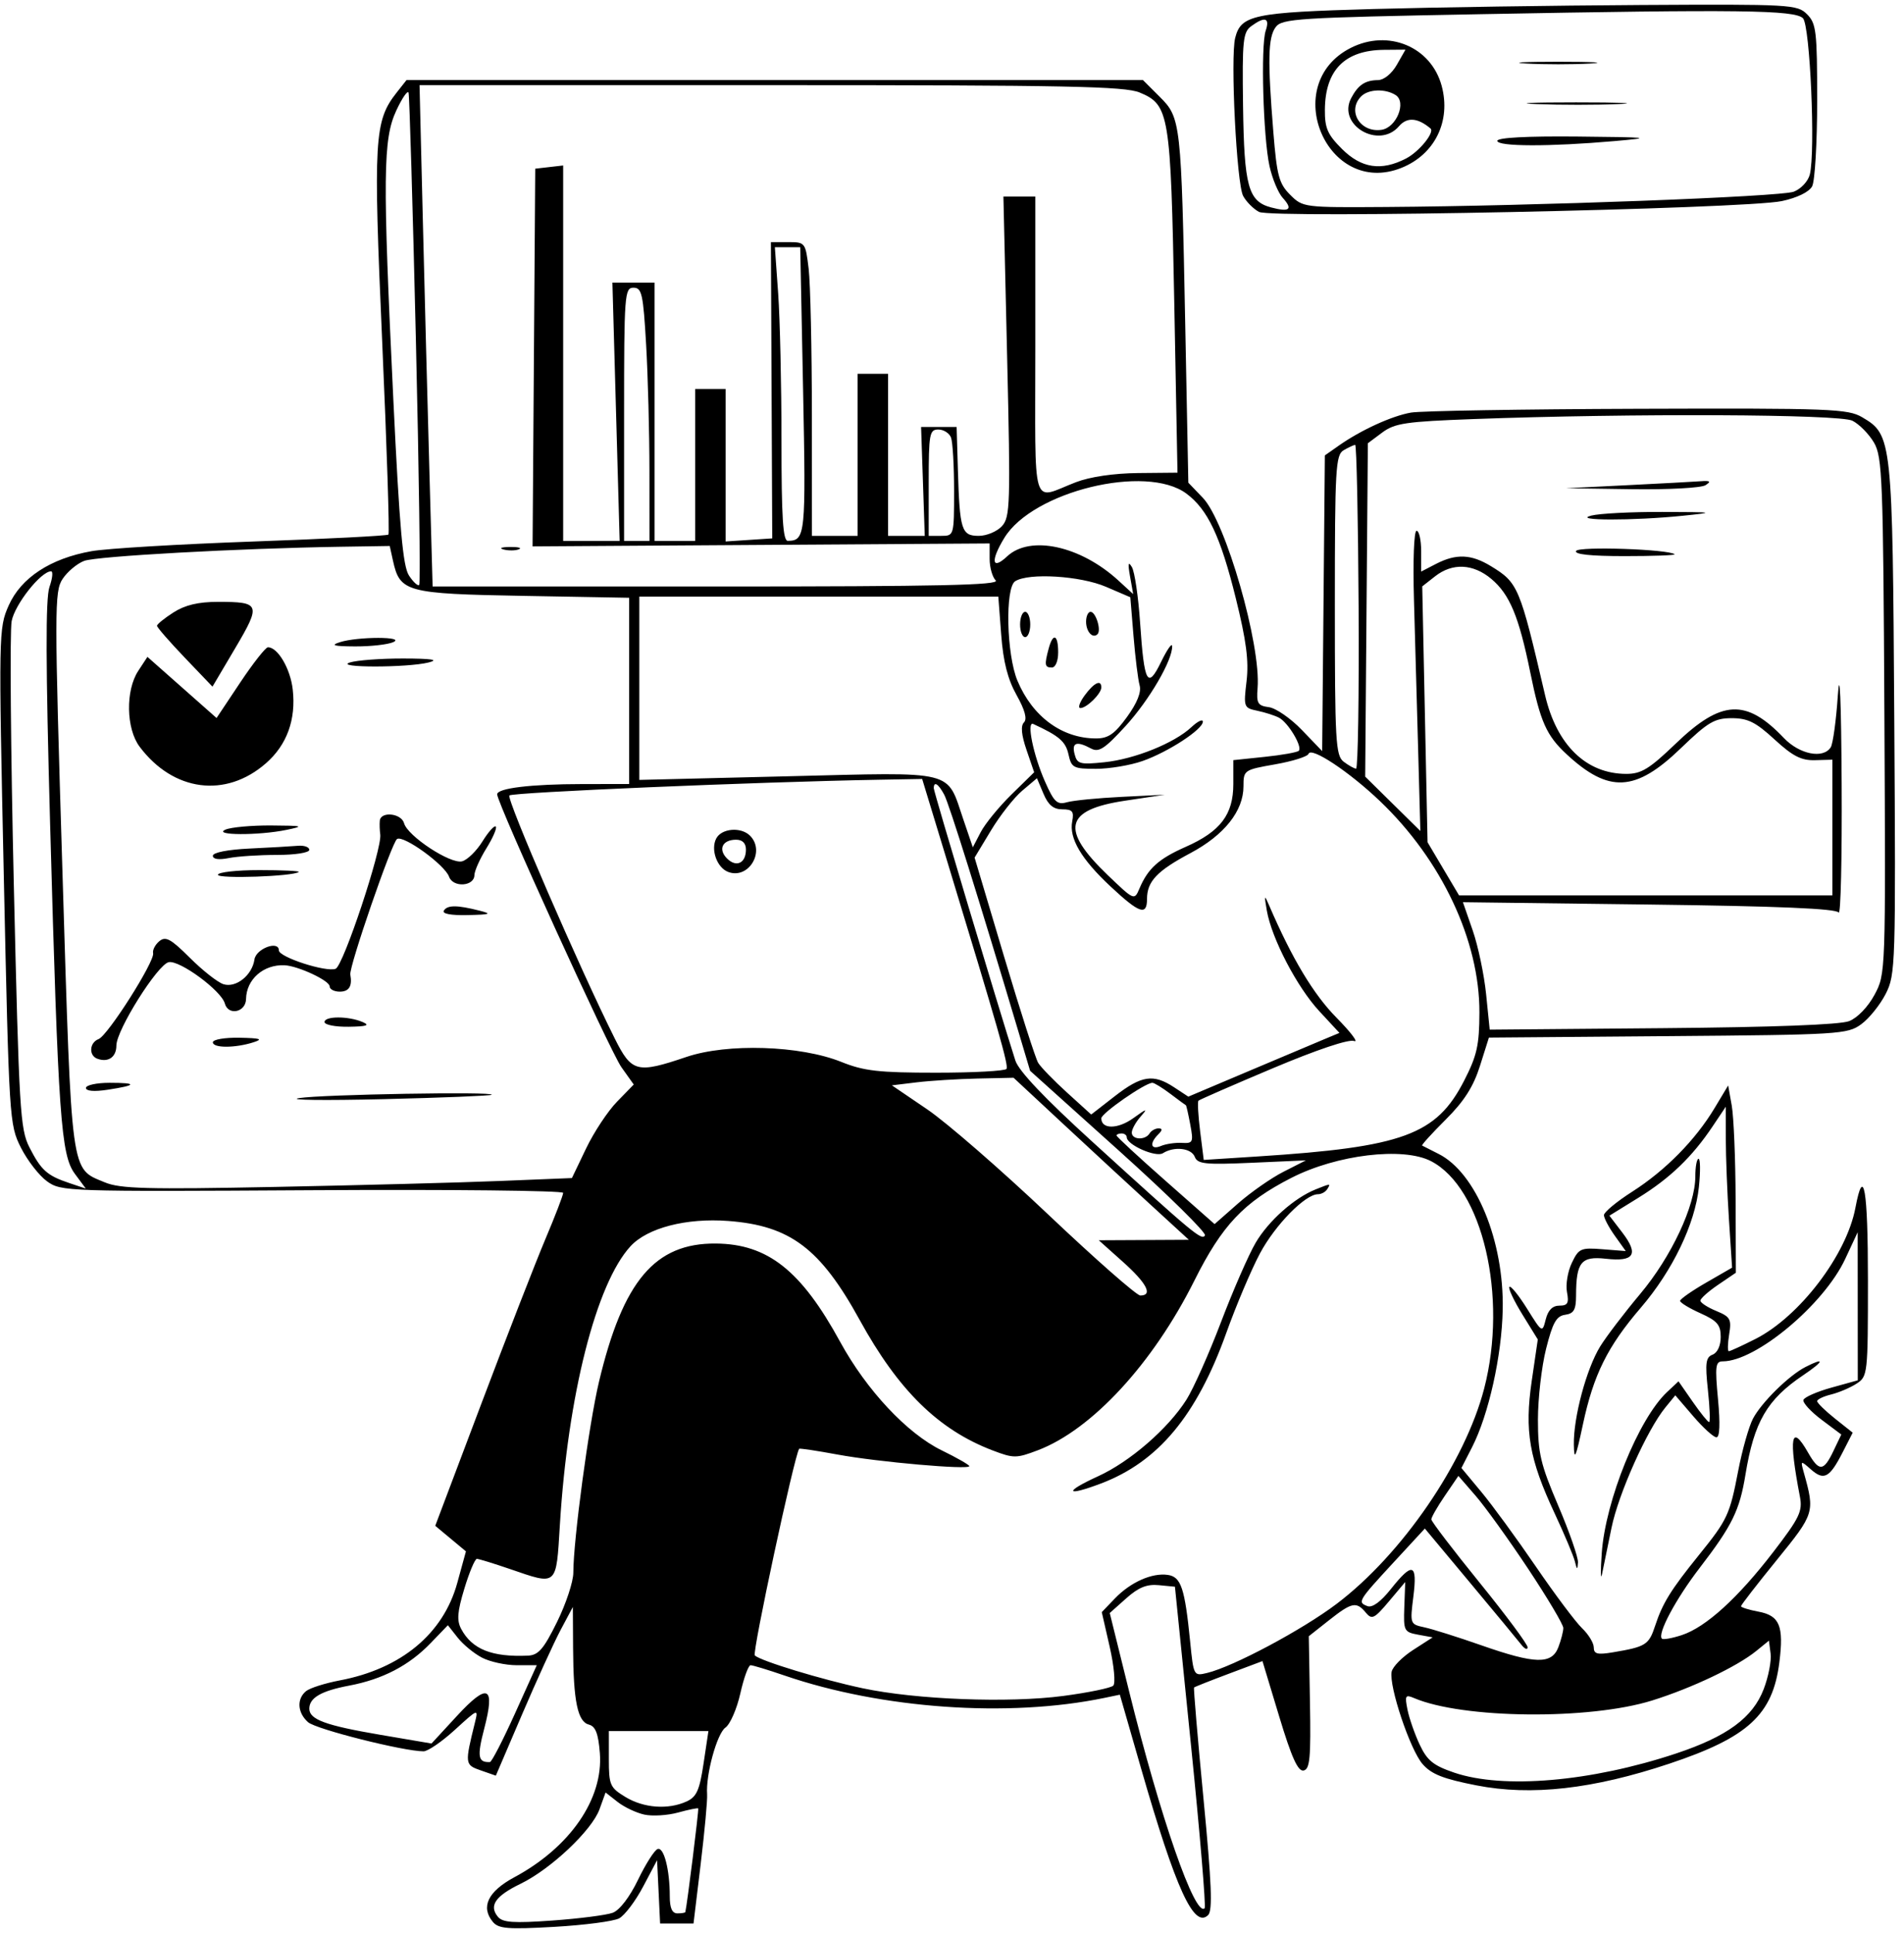 <svg width="203" height="206" viewBox="0 0 203 206" fill="none" xmlns="http://www.w3.org/2000/svg">
<path fill-rule="evenodd" clip-rule="evenodd" d="M146.379 0.962C133.636 1.318 132.307 1.596 131.693 4.037C131.167 6.127 131.844 19.583 132.541 20.881C132.872 21.497 133.631 22.262 134.228 22.58C135.605 23.315 186.032 22.274 189.984 21.429C191.612 21.081 192.882 20.461 193.206 19.857C193.501 19.308 193.742 15.2 193.742 10.727C193.742 3.315 193.646 2.5 192.659 1.516C191.62 0.48 190.923 0.441 174.932 0.532C165.777 0.585 152.929 0.778 146.379 0.962ZM192.228 1.947C192.984 2.701 193.574 16.152 192.958 18.599C192.776 19.321 192.01 20.14 191.245 20.43C189.825 20.968 163.625 21.951 147.792 22.06C138.995 22.12 138.909 22.11 137.556 20.76C136.362 19.57 136.138 18.736 135.763 14.101C135.141 6.403 135.193 4.003 136.006 2.895C136.676 1.981 138.279 1.88 157.793 1.513C185.543 0.992 191.343 1.065 192.228 1.947ZM134.946 3.271C134.404 4.883 134.677 14.646 135.351 17.7C135.645 19.03 136.276 20.55 136.753 21.076C137.88 22.317 137.506 22.631 135.526 22.108C133.085 21.463 132.648 19.88 132.53 11.269C132.434 4.29 132.524 3.429 133.415 2.779C134.868 1.72 135.41 1.894 134.946 3.271ZM144.009 5.108C136.365 8.989 141.467 21.062 149.412 17.893C152.973 16.472 154.723 12.912 153.708 9.152C152.581 4.979 148.013 3.075 144.009 5.108ZM148.925 6.91C148.389 7.848 147.549 8.531 146.92 8.538C145.547 8.552 144.798 9.054 144.059 10.456C142.549 13.319 147.016 15.947 149.156 13.454C150.013 12.456 151.14 12.534 152.512 13.687C152.995 14.092 151.306 16.172 149.908 16.893C147.267 18.255 145.149 17.939 143.077 15.873C141.538 14.338 141.24 13.654 141.256 11.69C141.29 7.461 143.382 5.349 147.572 5.313L149.847 5.294L148.925 6.91ZM162.753 6.773C164.614 6.879 167.659 6.879 169.519 6.773C171.38 6.668 169.858 6.582 166.136 6.582C162.415 6.582 160.893 6.668 162.753 6.773ZM42.297 9.857C39.9 12.896 39.791 14.764 40.75 36.453C41.244 47.61 41.543 56.844 41.414 56.972C41.285 57.101 34.767 57.434 26.93 57.714C19.093 57.993 11.364 58.455 9.756 58.741C5.372 59.52 2.237 61.576 0.925 64.533C-0.146 66.947 -0.155 67.46 0.405 93.404C0.967 119.363 0.997 119.859 2.227 122.302C2.915 123.669 4.169 125.285 5.013 125.895C6.519 126.981 7.052 126.999 33.295 126.843C48.006 126.755 60.043 126.884 60.043 127.129C60.043 127.374 59.189 129.594 58.145 132.061C57.102 134.529 54.033 142.412 51.326 149.579L46.405 162.609L48.041 163.971L49.677 165.333L48.755 168.691C47.265 174.118 42.768 177.848 36.222 179.086C34.646 179.384 33.028 179.9 32.626 180.232C31.617 181.068 31.713 182.533 32.843 183.538C33.687 184.288 43.028 186.642 45.16 186.642C45.619 186.642 47.123 185.609 48.503 184.348C50.985 182.079 51.009 182.071 50.63 183.601C49.545 187.99 49.556 188.085 51.258 188.676L52.865 189.235L55.676 182.676C57.222 179.069 59.07 175.024 59.782 173.688L61.077 171.259L61.101 175.645C61.133 181.29 61.585 183.483 62.783 183.795C63.495 183.981 63.79 184.742 63.955 186.827C64.34 191.703 60.788 196.863 54.846 200.058C52.022 201.577 51.225 203.233 52.552 204.827C53.155 205.551 54.16 205.631 59.103 205.349C62.314 205.166 65.423 204.759 66.011 204.445C66.6 204.131 67.751 202.608 68.569 201.06L70.057 198.246L70.218 201.619L70.379 204.992H72.16H73.941L74.706 198.65C75.126 195.163 75.435 191.823 75.391 191.229C75.238 189.129 76.442 184.744 77.344 184.113C77.847 183.761 78.562 182.122 78.933 180.47C79.304 178.818 79.795 177.466 80.025 177.466C80.255 177.466 81.881 177.96 83.639 178.563C94.016 182.122 107.523 183.069 117.731 180.953L119.395 180.607L121.663 188.483C125.363 201.329 127.303 205.57 128.808 204.096C129.299 203.615 129.185 200.747 128.315 191.718C127.693 185.254 127.24 179.909 127.308 179.841C127.378 179.772 129.046 179.111 131.018 178.372L134.601 177.027L136.387 182.936C137.706 187.298 138.384 188.803 138.982 188.688C139.657 188.556 139.769 187.369 139.665 181.453L139.54 174.376L141.684 172.683C144.133 170.749 144.61 170.65 145.618 171.86C146.267 172.64 146.524 172.515 148.083 170.665L149.822 168.599L149.724 171.262C149.631 173.8 149.7 173.938 151.187 174.211L152.748 174.498L150.654 175.847C149.502 176.59 148.474 177.634 148.372 178.167C148.074 179.709 150.34 186.468 151.666 187.994C152.611 189.081 153.866 189.578 157.415 190.272C163.267 191.415 169.838 190.676 177.99 187.956C186.386 185.155 189.012 182.736 189.711 177.155C190.197 173.28 189.744 172.18 187.487 171.758C186.462 171.566 185.623 171.305 185.623 171.177C185.623 171.049 187.342 168.83 189.444 166.245C193.466 161.297 193.503 161.177 192.325 156.957C191.953 155.625 191.963 155.62 193.082 156.605C194.465 157.822 195.068 157.497 196.456 154.784L197.53 152.684L195.636 151.177C194.595 150.348 193.742 149.514 193.742 149.324C193.742 149.134 194.412 148.814 195.231 148.613C196.049 148.412 197.267 147.895 197.937 147.462C199.13 146.693 199.155 146.465 199.155 136.403C199.155 126.693 198.697 124.056 197.819 128.721C196.872 133.752 191.853 140.327 187.14 142.708C185.73 143.42 184.462 144.003 184.321 144.003C184.181 144.003 184.199 143.193 184.36 142.203C184.623 140.583 184.485 140.333 182.973 139.709C182.049 139.327 181.292 138.833 181.292 138.61C181.292 138.388 182.143 137.628 183.183 136.922L185.074 135.638L185.047 127.812C185.032 123.507 184.846 119.017 184.636 117.833L184.253 115.68L182.797 118.103C180.755 121.502 177.551 124.75 174.023 127.001C172.365 128.059 171.008 129.183 171.008 129.499C171.008 129.815 171.531 130.807 172.171 131.702L173.333 133.33L170.854 133.134C168.538 132.95 168.321 133.047 167.582 134.593C167.146 135.504 166.915 136.901 167.067 137.698C167.294 138.88 167.145 139.146 166.258 139.146C165.528 139.146 165.05 139.626 164.803 140.607C164.437 142.062 164.427 142.056 162.815 139.473C161.923 138.045 161.074 136.997 160.927 137.143C160.781 137.289 161.402 138.61 162.308 140.079L163.956 142.749L163.311 147.159C162.527 152.524 163.037 155.476 165.75 161.278C166.791 163.503 167.762 165.808 167.909 166.402C168.136 167.322 168.185 167.338 168.239 166.509C168.273 165.974 167.327 163.255 166.136 160.465C164.247 156.039 163.971 154.871 163.971 151.293C163.971 149.038 164.362 145.639 164.841 143.739C165.543 140.955 165.936 140.253 166.871 140.12C167.803 139.988 168.032 139.584 168.036 138.066C168.046 134.503 168.576 133.851 171.223 134.149C174.239 134.488 174.745 133.681 172.97 131.36L171.591 129.558L174.683 127.648C178.054 125.564 180.412 123.297 182.592 120.045L183.999 117.946L184.002 121.394C184.003 123.291 184.154 127.151 184.338 129.971L184.671 135.098L181.899 136.696C180.374 137.574 179.127 138.448 179.127 138.637C179.127 138.827 180.102 139.42 181.292 139.955C183.091 140.764 183.458 141.192 183.458 142.483C183.458 143.41 183.108 144.171 182.591 144.369C181.866 144.646 181.784 145.26 182.093 148.13C182.295 150.016 182.353 151.559 182.221 151.559C182.089 151.559 181.301 150.581 180.47 149.385L178.959 147.211L177.74 148.353C174.707 151.194 171.166 159.92 170.776 165.516C170.638 167.487 170.652 168.493 170.805 167.751C170.959 167.009 171.414 164.789 171.817 162.817C172.556 159.195 175.61 152.377 177.559 149.996L178.617 148.703L180.538 150.941C181.595 152.172 182.705 153.179 183.004 153.179C183.356 153.179 183.415 151.74 183.17 149.131C182.837 145.595 182.901 145.083 183.67 145.083C187.218 145.083 194.461 139.031 196.73 134.173L198.062 131.32L198.067 139.212L198.072 147.104L195.264 147.882C193.719 148.311 192.376 148.9 192.278 149.191C192.181 149.482 193.05 150.432 194.208 151.301L196.315 152.881L195.47 154.649C194.425 156.834 193.945 156.861 192.769 154.801C190.955 151.622 190.678 153.128 191.904 159.516C192.199 161.056 191.861 161.759 189.08 165.379C185.295 170.306 181.879 173.411 179.316 174.255C178.279 174.596 177.322 174.767 177.189 174.634C176.682 174.129 178.665 170.411 181.205 167.107C184.679 162.588 185.472 160.976 186.095 157.163C187.016 151.533 188.393 149.159 192.242 146.567C194.491 145.053 194.618 144.599 192.488 145.687C190.725 146.589 187.804 149.465 186.896 151.192C186.457 152.029 185.749 154.531 185.322 156.753C184.423 161.439 184.183 161.953 181.128 165.734C178.131 169.444 177.261 170.848 176.469 173.257C175.798 175.301 175.479 175.502 171.955 176.094C170.316 176.37 169.925 176.27 169.925 175.576C169.925 175.103 169.365 174.181 168.68 173.527C167.994 172.874 165.774 169.91 163.744 166.942C161.714 163.973 159.1 160.398 157.934 158.996L155.814 156.448L156.949 154.23C158.715 150.778 160.118 144.482 160.216 139.572C160.363 132.243 157.365 124.973 153.372 122.972C152.503 122.536 151.717 122.138 151.624 122.085C151.532 122.033 152.666 120.785 154.143 119.312C156.1 117.362 157.09 115.81 157.787 113.606L158.744 110.579L177.828 110.425C196.128 110.277 196.975 110.225 198.439 109.156C199.279 108.544 200.454 107.086 201.049 105.918C202.097 103.864 202.127 102.904 201.963 76.6C201.778 46.727 201.737 46.35 198.547 44.471C197.013 43.567 195.217 43.499 174.611 43.567C162.358 43.608 151.481 43.789 150.439 43.971C148.391 44.327 145.099 45.833 142.733 47.494L141.253 48.534L141.11 64.29L140.966 80.046L138.801 77.794C137.61 76.556 136.027 75.462 135.283 75.365C134.1 75.21 133.948 74.954 134.08 73.336C134.456 68.717 130.683 55.598 128.25 53.06L126.697 51.441L126.369 34.709C125.944 12.973 125.898 12.561 123.646 10.316L121.859 8.533H82.6H43.342L42.297 9.857ZM121.516 9.863C124.664 11.174 124.816 12.096 125.198 32.288L125.541 50.375L121.345 50.415C118.757 50.44 116.216 50.813 114.714 51.389C109.884 53.24 110.383 54.908 110.383 36.931V20.947H108.682H106.981L107.377 37.987C107.744 53.765 107.703 55.105 106.829 56.068C106.31 56.64 105.197 57.108 104.355 57.108C102.51 57.108 102.318 56.507 102.129 50.092L101.993 45.504H100.099H98.204L98.4 51.306L98.595 57.108H96.64H94.686V48.472V39.837H93.062H91.438V48.472V57.108H89.002H86.566L86.561 44.289C86.559 37.24 86.403 30.196 86.216 28.637C85.879 25.841 85.85 25.804 84.033 25.804H82.192L82.264 41.591L82.335 57.378L79.85 57.542L77.364 57.707V49.581V41.456H75.74H74.117V49.552V57.648H71.951H69.786V43.885V30.122H67.54H65.293L65.68 43.885L66.066 57.648H63.054H60.043V37.642V17.636L58.554 17.807L57.066 17.978L56.924 38.104L56.782 58.23L81.147 58.074L105.512 57.917L105.512 59.564C105.512 60.469 105.804 61.501 106.161 61.858C106.666 62.361 100.068 62.505 76.468 62.505H46.125L45.781 50.226C45.591 43.473 45.278 31.451 45.083 23.51L44.73 9.073H82.175C113.826 9.073 119.913 9.195 121.516 9.863ZM44.342 36.25C44.678 50.456 44.836 62.196 44.693 62.339C44.549 62.482 44.06 62.031 43.604 61.338C42.955 60.348 42.596 56.307 41.937 42.598C40.79 18.715 40.831 14.823 42.256 11.771C42.879 10.435 43.467 9.585 43.561 9.882C43.655 10.179 44.007 22.045 44.342 36.25ZM148.795 10.128C149.991 10.883 148.881 13.609 147.286 13.837C145.01 14.161 143.59 11.8 145.134 10.26C145.904 9.492 147.685 9.428 148.795 10.128ZM163.861 11.094C166.332 11.194 170.229 11.193 172.522 11.092C174.815 10.991 172.794 10.91 168.031 10.91C163.267 10.911 161.391 10.993 163.861 11.094ZM159.641 15.009C159.641 15.628 165.214 15.641 172.09 15.04C176.311 14.67 175.987 14.63 168.166 14.553C162.787 14.501 159.641 14.669 159.641 15.009ZM85.624 41.589C85.933 57.053 85.876 57.616 83.995 57.639C83.476 57.645 83.319 55.15 83.319 46.936C83.319 41.045 83.161 34.001 82.967 31.284L82.615 26.344H83.967H85.319L85.624 41.589ZM68.889 36.733C69.082 40.073 69.241 46.145 69.242 50.226L69.245 57.648H67.892H66.539V44.155C66.539 31.393 66.593 30.662 67.538 30.662C68.431 30.662 68.576 31.315 68.889 36.733ZM197.501 44.838C198.229 45.206 199.263 46.254 199.798 47.167C200.694 48.698 200.782 50.987 200.91 76.311C201.049 103.714 201.046 103.8 199.86 106.011C199.166 107.305 198.039 108.475 197.154 108.823C196.182 109.205 189.016 109.475 177.233 109.575L158.829 109.731L158.446 105.953C158.235 103.875 157.592 100.82 157.018 99.163L155.973 96.151L175.805 96.399C189.602 96.572 195.758 96.831 196.034 97.252C196.253 97.585 196.396 91.421 196.353 83.554C196.302 74.517 196.153 71.04 195.946 74.109C195.766 76.781 195.425 79.271 195.189 79.641C194.388 80.902 191.859 80.4 190.19 78.649C186.166 74.429 183.538 74.565 178.668 79.243C175.856 81.944 174.991 82.475 173.399 82.475C169.134 82.475 165.975 79.417 164.732 74.086C162.028 62.492 161.865 62.104 158.935 60.322C156.85 59.055 155.249 58.992 153.118 60.09L151.521 60.913V58.741C151.521 57.546 151.3 56.568 151.031 56.568C150.752 56.568 150.633 59.759 150.755 63.989C150.872 68.071 151.074 75.269 151.201 79.985L151.435 88.56L148.494 85.664L145.553 82.767L145.695 65.004L145.838 47.239L147.364 46.101C148.707 45.1 149.874 44.928 157.107 44.661C173.987 44.038 196.109 44.136 197.501 44.838ZM101.394 46.628C101.575 47.097 101.723 49.647 101.723 52.295C101.723 57.069 101.712 57.108 100.369 57.108H99.016V51.441C99.016 46.24 99.1 45.774 100.041 45.774C100.604 45.774 101.213 46.158 101.394 46.628ZM144.852 64.667C144.905 74.165 144.783 81.928 144.581 81.918C144.379 81.909 143.787 81.578 143.267 81.184C142.402 80.529 142.319 79.074 142.319 64.496C142.319 49.856 142.398 48.48 143.267 47.976C143.787 47.673 144.336 47.42 144.485 47.412C144.633 47.405 144.799 55.17 144.852 64.667ZM126.481 52.596C128.763 54.284 130.124 57.159 131.753 63.736C132.878 68.275 133.159 70.434 132.905 72.588C132.577 75.367 132.605 75.444 134.061 75.749C134.882 75.922 135.919 76.254 136.365 76.488C137.344 77.002 138.894 79.594 138.472 80.014C138.307 80.179 136.669 80.47 134.833 80.661L131.494 81.01V83.559C131.494 86.806 130.122 88.614 126.418 90.251C123.528 91.527 122.391 92.552 121.48 94.704C120.942 95.972 120.918 95.962 118.104 93.263C113.027 88.394 113.504 86.305 119.913 85.339L124.186 84.696L119.585 84.924C117.055 85.049 114.435 85.306 113.764 85.496C112.711 85.793 112.391 85.496 111.425 83.317C110.168 80.484 109.418 76.814 110.165 77.158C112.918 78.423 113.617 79.026 113.918 80.391C114.234 81.828 114.438 81.935 116.854 81.935C118.281 81.935 120.515 81.561 121.817 81.103C124.548 80.145 128.246 77.732 128.246 76.91C128.246 76.602 127.695 76.866 127.021 77.497C125.205 79.198 120.97 80.903 117.731 81.236C115.149 81.502 114.846 81.42 114.574 80.383C114.246 79.131 114.779 78.945 116.325 79.77C117.154 80.212 117.777 79.808 119.998 77.385C122.532 74.62 125.03 70.335 124.971 68.853C124.956 68.478 124.431 69.228 123.804 70.518C122.35 73.511 121.993 72.854 121.555 66.376C121.368 63.606 120.974 60.934 120.68 60.438C120.29 59.782 120.236 60.05 120.482 61.426L120.818 63.315L119.254 61.879C115.208 58.163 109.832 56.995 107.374 59.297C105.744 60.824 105.587 59.765 107.082 57.321C110.115 52.362 122.187 49.422 126.481 52.596ZM173.444 51.711L166.948 52.033L173.985 52.134C177.855 52.189 181.387 51.998 181.834 51.711C182.466 51.303 182.346 51.21 181.292 51.288C180.548 51.343 177.016 51.533 173.444 51.711ZM169.655 54.949C167.509 55.494 174.135 55.505 179.398 54.967C182.98 54.6 182.862 54.578 177.233 54.558C173.958 54.546 170.548 54.722 169.655 54.949ZM41.897 59.75C42.636 63.1 43.291 63.278 55.761 63.503L67.08 63.707V73.63V83.554L62.073 83.56C56.6 83.567 53.006 84 53.006 84.654C53.006 85.608 65.047 112.038 66.254 113.735L67.568 115.58L65.784 117.412C64.802 118.419 63.319 120.662 62.488 122.396L60.977 125.548L53.338 125.858C49.137 126.03 38.367 126.314 29.405 126.492C15.661 126.764 12.81 126.688 11.179 126.008C7.499 124.476 7.666 125.698 6.657 92.887C5.794 64.804 5.795 63.037 6.669 61.707C7.178 60.932 8.214 60.063 8.971 59.776C10.296 59.274 25.467 58.438 36.319 58.269L41.553 58.187L41.897 59.75ZM53.693 58.561C54.22 58.699 54.951 58.689 55.317 58.541C55.684 58.394 55.253 58.282 54.359 58.293C53.466 58.303 53.166 58.424 53.693 58.561ZM168.041 58.711C167.813 59.078 169.571 59.267 173.231 59.267C176.276 59.267 178.665 59.178 178.541 59.07C177.924 58.533 168.354 58.206 168.041 58.711ZM158.998 61.693C160.96 63.339 161.941 65.694 163.158 71.68C164.224 76.924 164.879 78.393 167.035 80.389C171.535 84.555 174.366 84.407 179.194 79.754C182.103 76.951 182.801 76.538 184.63 76.538C186.343 76.538 187.183 76.955 189.194 78.803C191.14 80.592 192.047 81.056 193.512 81.015L195.366 80.963V88.195V95.428H175.465H155.563L153.882 92.595L152.202 89.761L151.919 76.127L151.636 62.494L153.005 61.42C154.856 59.968 157.062 60.069 158.998 61.693ZM5.272 62.561C4.851 63.767 4.87 70.829 5.342 87.793C6.212 119.101 6.495 123.091 7.984 125.1L9.149 126.672L7.397 126.084C5.019 125.287 4.39 124.725 3.141 122.284C2.146 120.34 2.028 118.351 1.47 94.182C1.14 79.877 1.037 67.283 1.242 66.197C1.579 64.409 4.369 60.886 5.447 60.886C5.673 60.886 5.594 61.639 5.272 62.561ZM117.919 62.538L120.512 63.651L120.854 67.8C121.042 70.083 121.334 72.442 121.504 73.041C121.706 73.756 121.24 74.919 120.154 76.414C118.834 78.231 118.161 78.697 116.858 78.697C113.24 78.697 110.084 76.381 108.478 72.547C107.306 69.751 107.146 62.63 108.24 61.941C109.69 61.026 115.184 61.365 117.919 62.538ZM106.746 67.642C106.964 70.523 107.439 72.388 108.384 74.074C109.275 75.663 109.536 76.627 109.172 76.99C108.808 77.353 108.898 78.321 109.444 79.918L110.259 82.303L107.832 84.683C106.497 85.992 105.026 87.791 104.563 88.682L103.72 90.3L102.724 87.377C100.882 81.977 102.128 82.286 83.995 82.73L68.162 83.117V73.351V63.585H87.3H106.438L106.746 67.642ZM18.499 65.266C17.531 65.884 16.74 66.526 16.74 66.692C16.74 66.859 18.071 68.386 19.697 70.087L22.654 73.178L25.082 69.07C27.848 64.391 27.754 64.141 23.235 64.142C21.145 64.142 19.734 64.477 18.499 65.266ZM108.759 66.553C108.759 67.295 109.003 67.902 109.301 67.902C109.598 67.902 109.842 67.295 109.842 66.553C109.842 65.811 109.598 65.204 109.301 65.204C109.003 65.204 108.759 65.811 108.759 66.553ZM115.796 66.251C115.796 67.325 116.502 68.098 117.015 67.587C117.439 67.163 116.83 65.204 116.274 65.204C116.012 65.204 115.796 65.675 115.796 66.251ZM36.226 68.442C35.194 68.772 35.578 68.878 37.85 68.89C39.487 68.899 41.314 68.697 41.91 68.442C43.339 67.829 38.144 67.829 36.226 68.442ZM111.807 69.117C111.338 70.862 111.384 71.141 112.142 71.141C112.533 71.141 112.819 70.457 112.819 69.522C112.819 67.612 112.27 67.393 111.807 69.117ZM25.602 72.751L23.089 76.52L19.404 73.262L15.719 70.005L14.741 71.494C13.372 73.576 13.442 77.649 14.879 79.569C18.469 84.363 24.066 85.098 28.359 81.339C30.594 79.383 31.573 76.685 31.211 73.484C30.961 71.265 29.62 68.982 28.569 68.982C28.32 68.982 26.984 70.678 25.602 72.751ZM37.309 70.601C35.52 71.172 43.448 71.172 45.699 70.601C46.849 70.309 46.058 70.186 42.992 70.179C40.611 70.174 38.053 70.364 37.309 70.601ZM115.635 74.126C115.101 74.859 114.9 75.459 115.191 75.459C115.862 75.459 117.42 73.922 117.42 73.261C117.42 72.376 116.635 72.757 115.635 74.126ZM147.122 85.37C153.707 91.649 157.758 100.255 157.732 107.908C157.72 111.394 157.472 112.501 156.101 115.173C153.14 120.946 149.595 122.248 134.111 123.245L128.339 123.616L127.956 120.562C127.746 118.882 127.666 117.416 127.778 117.304C127.89 117.193 131.46 115.636 135.711 113.845C140.429 111.858 143.803 110.727 144.369 110.943C144.879 111.138 144.032 110.016 142.487 108.449C140.037 105.966 137.751 102.157 135.319 96.508C134.799 95.298 134.773 95.354 135.067 97.047C135.583 100.018 138.282 105.193 140.646 107.746L142.807 110.079L141.074 110.802C140.122 111.2 136.497 112.728 133.019 114.199L126.697 116.872L125.171 115.869C122.968 114.421 121.706 114.611 118.864 116.818L116.342 118.778L113.768 116.442C112.353 115.158 110.967 113.73 110.687 113.27C110.409 112.81 108.769 107.701 107.044 101.916L103.909 91.398L105.658 88.5C106.619 86.906 108.115 85.002 108.982 84.27L110.557 82.939L111.256 84.596C111.761 85.794 112.316 86.253 113.259 86.253C114.339 86.253 114.521 86.473 114.318 87.533C113.97 89.347 115.275 91.556 118.432 94.501C121.488 97.351 122.292 97.622 122.292 95.801C122.292 93.94 123.36 92.812 126.909 90.925C130.53 89.001 132.576 86.429 132.576 83.802C132.576 82.077 132.627 82.041 135.958 81.457C137.818 81.13 139.419 80.626 139.515 80.337C139.779 79.55 143.83 82.23 147.122 85.37ZM100.824 91.245C106.517 109.952 107.54 113.528 107.311 113.914C107.179 114.136 103.806 114.319 99.816 114.319C93.674 114.319 92.122 114.143 89.699 113.171C85.315 111.412 77.555 111.163 73.187 112.641C67.894 114.43 67.352 114.291 65.543 110.675C61.815 103.225 53.963 85.119 54.31 84.773C54.643 84.441 80.64 83.335 93.66 83.099L98.319 83.015L100.824 91.245ZM100.67 84.691C101.191 85.66 104.353 95.758 108.691 110.305L109.828 114.118L119.306 122.638C124.518 127.324 128.643 131.385 128.472 131.662C128.122 132.227 127.35 131.585 116.487 121.7C111.36 117.033 108.61 114.136 108.255 113.022C106.411 107.245 99.557 84.381 99.557 84.008C99.557 83.219 100.039 83.515 100.67 84.691ZM40.493 87.467C40.457 87.839 40.48 88.496 40.542 88.929C40.759 90.431 36.605 102.932 35.783 103.246C34.766 103.635 29.731 102.004 29.731 101.284C29.731 100.189 27.295 101.096 27.129 102.254C26.889 103.933 25.161 105.312 23.825 104.889C23.212 104.695 21.607 103.434 20.254 102.086C18.213 100.05 17.66 99.748 16.99 100.303C16.547 100.67 16.248 101.245 16.325 101.582C16.523 102.443 11.495 110.361 10.512 110.737C9.53 111.113 9.443 112.489 10.38 112.832C11.544 113.259 12.409 112.657 12.409 111.42C12.409 109.775 16.817 102.766 17.994 102.541C19.17 102.315 23.6 105.578 23.971 106.944C24.335 108.279 26.206 107.885 26.232 106.469C26.27 104.369 28.086 102.773 30.331 102.869C31.766 102.93 35.144 104.506 35.144 105.116C35.144 105.428 35.631 105.683 36.226 105.683C37.216 105.683 37.577 105.098 37.35 103.862C37.201 103.045 41.775 89.778 42.331 89.417C43.017 88.971 47.425 92.163 47.879 93.436C48.301 94.617 50.566 94.474 50.581 93.265C50.586 92.818 51.162 91.529 51.86 90.403C52.559 89.276 53.008 88.234 52.859 88.085C52.71 87.937 52.071 88.65 51.438 89.672C50.805 90.692 49.828 91.647 49.265 91.794C48.039 92.114 43.457 89.108 43.082 87.737C42.788 86.665 40.591 86.436 40.493 87.467ZM24.047 88.412C22.596 89.034 27.562 89.057 30.543 88.443C32.493 88.04 32.333 87.994 28.919 87.972C26.835 87.959 24.643 88.157 24.047 88.412ZM76.365 89.356C75.748 90.53 76.434 92.465 77.629 92.922C79.809 93.757 81.637 90.729 79.963 89.059C79.003 88.103 76.934 88.273 76.365 89.356ZM79.53 90.539C79.53 91.992 78.505 92.48 77.519 91.496C76.532 90.513 77.021 89.491 78.479 89.491C79.158 89.491 79.53 89.862 79.53 90.539ZM26.618 90.432C24.282 90.543 22.694 90.854 22.694 91.202C22.694 91.567 23.326 91.659 24.386 91.448C25.316 91.262 27.63 91.111 29.528 91.111C31.467 91.111 32.978 90.874 32.978 90.571C32.978 90.274 32.43 90.079 31.761 90.138C31.091 90.197 28.776 90.329 26.618 90.432ZM23.235 93.228C23.235 93.682 31.306 93.4 31.851 92.926C31.975 92.818 30.087 92.73 27.656 92.73C25.224 92.73 23.235 92.954 23.235 93.228ZM47.323 97.047C47.114 97.384 48.069 97.563 49.862 97.523C52.307 97.469 52.493 97.398 51.112 97.047C48.724 96.442 47.698 96.442 47.323 97.047ZM34.602 108.921C34.602 109.218 35.76 109.444 37.173 109.423C39.108 109.395 39.477 109.271 38.662 108.921C37.149 108.273 34.602 108.273 34.602 108.921ZM22.694 111.08C22.694 111.707 25.063 111.707 27.024 111.08C28.089 110.74 27.772 110.637 25.536 110.595C23.966 110.565 22.694 110.782 22.694 111.08ZM113.432 119.851C116.385 122.597 120.591 126.482 122.778 128.486L126.753 132.129L121.952 132.154L117.149 132.178L119.72 134.477C122.271 136.757 122.949 138.066 121.579 138.066C121.187 138.066 116.768 134.182 111.758 129.435C106.747 124.688 100.948 119.648 98.87 118.235L95.092 115.668L97.731 115.348C99.182 115.172 102.1 114.99 104.216 114.943L108.063 114.858L113.432 119.851ZM9.162 115.944C9.162 116.282 10.039 116.356 11.462 116.139C14.615 115.658 14.694 115.398 11.688 115.398C10.298 115.398 9.162 115.644 9.162 115.944ZM124.79 116.578C125.649 117.227 126.39 117.773 126.438 117.792C126.486 117.811 126.696 118.737 126.904 119.85C127.257 121.734 127.196 121.868 126.005 121.801C125.302 121.761 124.301 121.909 123.78 122.129C122.695 122.588 122.519 121.863 123.482 120.903C123.95 120.437 123.959 120.256 123.514 120.256C123.174 120.256 122.746 120.498 122.562 120.795C122.098 121.544 120.668 121.474 120.668 120.703C120.668 120.355 121.094 119.585 121.615 118.992C122.406 118.092 122.278 118.119 120.842 119.157C119.183 120.356 117.42 120.369 117.42 119.181C117.42 118.644 122.092 115.398 122.866 115.398C123.065 115.398 123.931 115.929 124.79 116.578ZM31.896 117.026C30.556 117.239 34.575 117.29 40.827 117.14C47.079 116.991 52.296 116.78 52.42 116.673C52.833 116.316 34.373 116.633 31.896 117.026ZM120.13 121.2C120.137 122.01 123.233 123.375 123.985 122.9C125.194 122.136 127.022 122.349 127.386 123.294C127.679 124.054 128.508 124.139 133.477 123.919L139.231 123.664L136.851 124.873C135.542 125.537 133.351 127.065 131.983 128.268L129.497 130.455L124.27 125.845C121.396 123.311 119.044 121.137 119.044 121.016C119.044 120.895 119.287 120.795 119.585 120.795C119.883 120.795 120.128 120.978 120.13 121.2ZM152.567 123.744C158.066 126.579 160.78 138.172 158.24 147.974C156.2 155.848 149.478 165.658 142.514 170.924C138.852 173.694 131.507 177.61 128.7 178.29C127.27 178.636 127.256 178.61 126.891 174.949C126.322 169.24 125.921 168.046 124.509 167.842C122.821 167.597 120.535 168.616 118.86 170.359L117.468 171.809L118.312 175.499C118.777 177.534 118.949 179.393 118.694 179.643C118.44 179.892 116.04 180.387 113.36 180.741C107.539 181.512 97.701 181.136 91.979 179.923C87.635 179.003 81.146 177.03 80.475 176.426C80.174 176.155 84.674 155.204 85.204 154.401C85.251 154.33 87.099 154.608 89.311 155.017C93.582 155.808 103.346 156.666 103.346 156.251C103.346 156.115 102.025 155.359 100.408 154.571C96.71 152.766 92.388 148.151 89.574 143.002C85.415 135.392 81.855 132.577 76.326 132.527C69.836 132.468 66.425 136.499 63.864 147.251C62.792 151.748 61.126 164.138 61.126 167.603C61.126 168.563 60.342 170.933 59.385 172.868C57.954 175.764 57.403 176.398 56.273 176.447C52.444 176.613 50.334 175.77 49.175 173.609C48.685 172.697 48.757 171.779 49.512 169.291C50.039 167.554 50.638 166.132 50.842 166.132C51.046 166.132 52.629 166.618 54.359 167.211C59.469 168.964 59.288 169.125 59.694 162.489C60.537 148.705 63.554 136.812 67.218 132.822C69.025 130.855 73.165 129.784 77.649 130.122C84.246 130.619 87.463 133.042 91.658 140.673C95.79 148.189 100.063 152.379 105.842 154.579C108.074 155.429 108.366 155.428 110.67 154.551C116.417 152.362 122.925 145.311 127.332 136.496C130.293 130.573 132.603 128.125 137.681 125.529C142.526 123.051 149.582 122.206 152.567 123.744ZM180.751 125.377C180.751 128.496 178.193 133.945 174.87 137.903C173.176 139.923 171.257 142.439 170.607 143.494C169.138 145.879 167.747 151.072 167.8 153.967C167.834 155.757 168.005 155.374 168.761 151.829C169.893 146.514 171.382 143.51 174.933 139.373C178.329 135.416 180.725 130.44 181.133 126.495C181.304 124.844 181.288 123.494 181.098 123.494C180.907 123.494 180.751 124.341 180.751 125.377ZM140.264 126.759C137.992 127.668 135.246 130.111 133.876 132.442C133.131 133.708 131.469 137.512 130.182 140.896C128.895 144.279 127.236 148.002 126.496 149.168C124.533 152.263 120.476 155.777 117.074 157.33C113.386 159.014 113.595 159.535 117.383 158.1C123.486 155.788 127.585 150.868 130.738 142.07C131.793 139.126 133.413 135.302 134.337 133.573C135.96 130.538 139.163 127.272 140.516 127.272C140.877 127.272 141.323 127.029 141.507 126.732C141.896 126.106 141.896 126.106 140.264 126.759ZM162.929 167.191C164.99 170.297 166.677 173.135 166.677 173.498C166.677 173.861 166.44 174.781 166.15 175.542C165.442 177.398 163.681 177.355 157.937 175.344C155.45 174.473 152.719 173.612 151.868 173.43C150.336 173.101 150.324 173.069 150.689 170.155C151.134 166.606 150.61 166.429 148.295 169.344C147.208 170.712 146.31 171.365 145.79 171.167C144.707 170.752 144.789 170.616 148.605 166.483L151.914 162.9L156.724 168.664C159.371 171.834 161.832 174.808 162.195 175.272C162.557 175.737 162.862 175.865 162.871 175.557C162.881 175.25 160.574 172.145 157.746 168.659C154.918 165.173 152.604 162.141 152.604 161.923C152.604 161.704 153.253 160.572 154.047 159.408L155.49 157.291L157.334 159.417C158.349 160.587 160.866 164.085 162.929 167.191ZM126.991 186.093C127.939 195.44 128.588 203.211 128.436 203.364C127.426 204.37 123.714 193.707 120.375 180.217L118.318 171.904L120.078 170.336C121.387 169.17 122.276 168.811 123.553 168.935L125.269 169.101L126.991 186.093ZM51.404 176.667C52.255 177.107 53.915 177.466 55.091 177.466H57.23L54.903 182.618C53.623 185.452 52.423 187.778 52.236 187.786C50.958 187.845 50.849 187.206 51.626 184.23C52.821 179.657 52.021 179.289 48.703 182.888L46.007 185.811L40.551 184.883C34.712 183.889 32.978 183.253 32.978 182.101C32.978 180.938 34.243 180.205 37.218 179.642C40.801 178.965 43.614 177.499 45.913 175.112L47.752 173.204L48.803 174.536C49.381 175.269 50.551 176.228 51.404 176.667ZM188.042 180.013C186.874 183.064 184.144 185.066 178.679 186.881C169.625 189.887 160.269 190.691 155.04 188.912C152.818 188.155 152.16 187.623 151.365 185.933C150.833 184.801 150.247 183.12 150.062 182.199C149.762 180.702 149.836 180.57 150.759 180.965C155.94 183.18 169.441 183.318 176.15 181.224C180.38 179.904 185.2 177.612 187.248 175.947L188.6 174.849L188.778 176.236C188.877 176.999 188.546 178.698 188.042 180.013ZM75.012 187.942C74.583 190.804 74.27 191.502 73.197 191.99C71.225 192.886 68.627 192.693 66.674 191.505C65.032 190.506 64.915 190.238 64.915 187.459V184.483H70.223H75.531L75.012 187.942ZM68.694 193.386C69.554 193.574 71.173 193.476 72.291 193.168C73.411 192.86 74.379 192.662 74.442 192.728C74.528 192.818 73.266 202.96 73.067 203.778C73.049 203.852 72.669 203.913 72.222 203.913C71.661 203.913 71.41 203.35 71.41 202.091C71.41 199.266 70.788 196.834 70.12 197.052C69.788 197.161 68.847 198.633 68.031 200.324C67.133 202.181 66.062 203.576 65.325 203.85C64.652 204.099 61.768 204.47 58.913 204.674C54.749 204.971 53.597 204.893 53.085 204.277C52.103 203.098 52.814 202.062 55.495 200.763C58.718 199.202 63.101 195.069 63.916 192.822L64.565 191.031L65.848 192.037C66.553 192.591 67.834 193.198 68.694 193.386Z" fill="black"/>
</svg>
